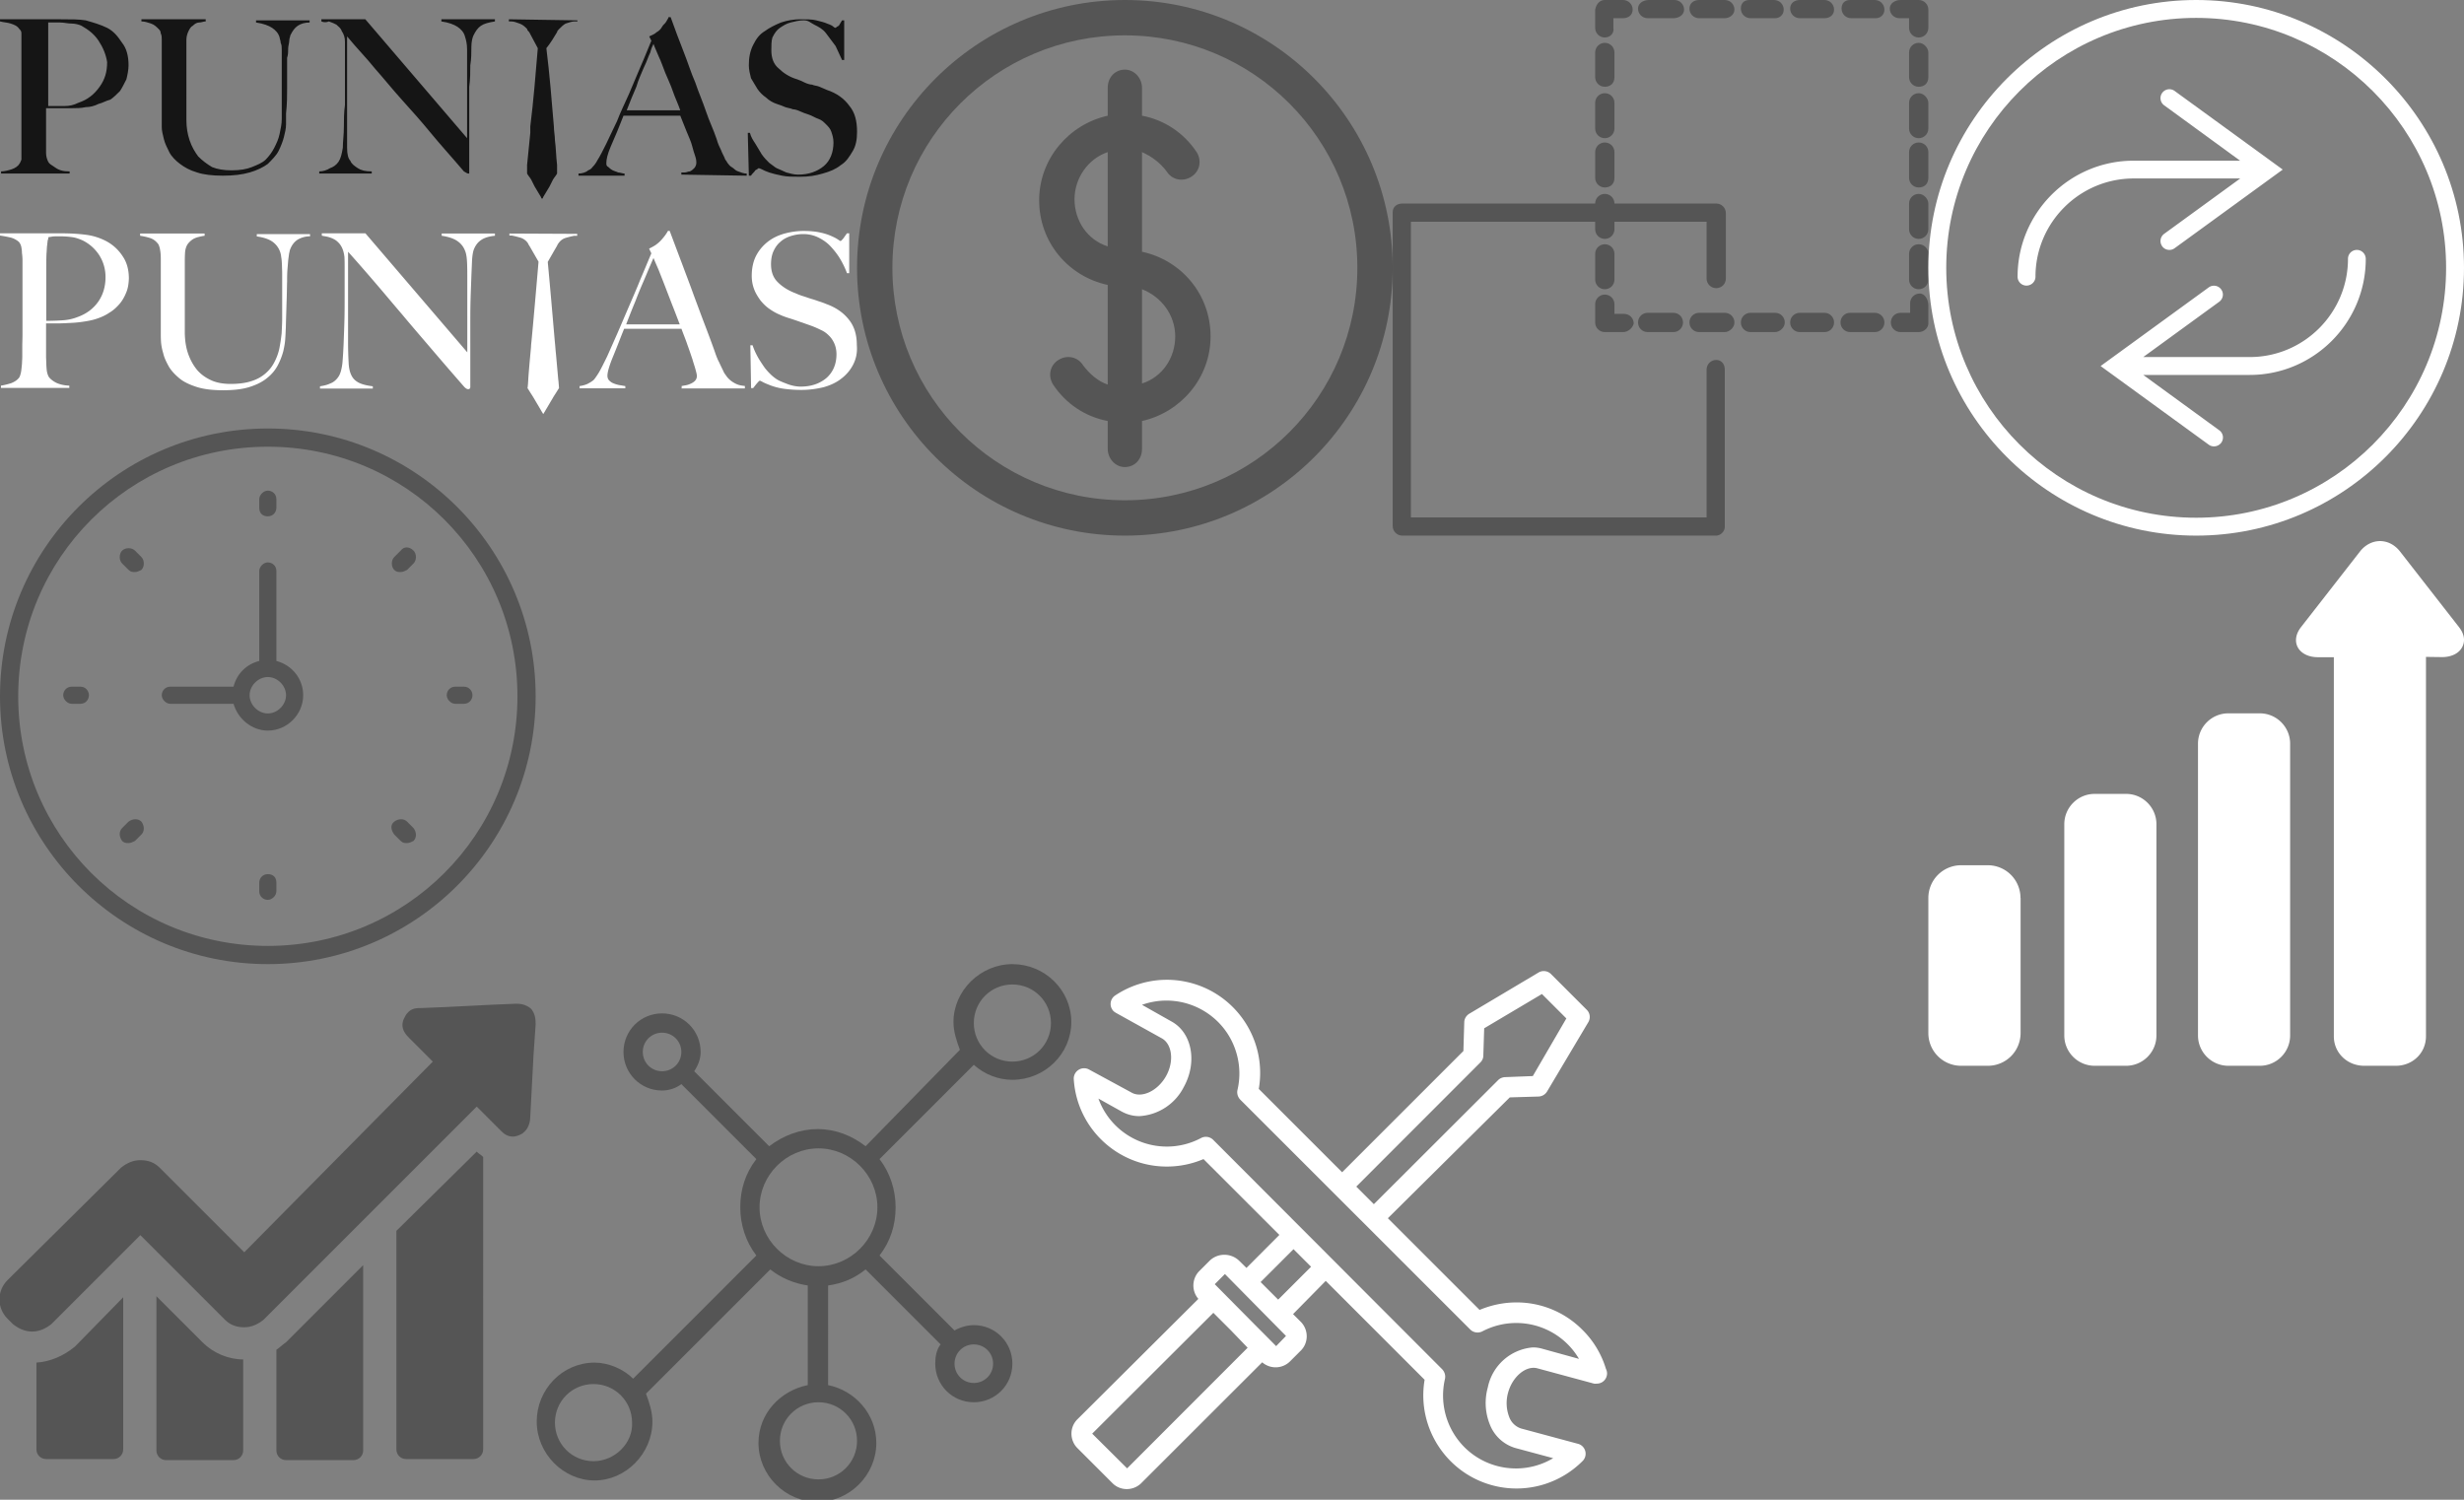<?xml version="1.0" encoding="utf-8"?><svg width="230" height="140" viewBox="0 0 230 140" xmlns="http://www.w3.org/2000/svg" xmlns:xlink="http://www.w3.org/1999/xlink"><rect x="0" y="0" width="230" height="140" fill="#808080" stroke="none"/><svg id="clock" viewBox="0 0 50 50" width="50" height="50" y="40" xmlns="http://www.w3.org/2000/svg"><style>.ast0{fill:#555}</style><path class="ast0" d="M25 0C11.2 0 0 11.2 0 25s11.2 25 25 25 25-11.2 25-25S38.8 0 25 0zm0 48.3C12.1 48.3 1.7 37.9 1.7 25S12.1 1.7 25 1.7 48.3 12.1 48.3 25 37.9 48.3 25 48.3z"/><path class="ast0" d="M25.8 21.7v-8.4c0-.5-.4-.8-.8-.8s-.8.4-.8.8v8.4c-1.2.3-2.1 1.2-2.4 2.4h-5.9c-.5 0-.8.4-.8.8s.4.8.8.8h5.9c.4 1.4 1.7 2.5 3.2 2.5 1.8 0 3.3-1.5 3.3-3.3 0-1.5-1-2.8-2.5-3.2zm-.8 4.9c-.9 0-1.7-.8-1.7-1.7s.8-1.7 1.7-1.7 1.7.8 1.7 1.7-.8 1.7-1.7 1.7zM25 8.2c.5 0 .8-.4.8-.8v-.8c0-.5-.4-.8-.8-.8s-.8.4-.8.8v.8c0 .5.3.8.8.8zM25 41.6c-.5 0-.8.4-.8.8v.8c0 .5.4.8.8.8s.8-.4.8-.8v-.8c0-.5-.3-.8-.8-.8zM43.3 24.1h-.8c-.5 0-.8.4-.8.8s.4.8.8.8h.8c.5 0 .8-.4.8-.8s-.3-.8-.8-.8zM7.5 24.1h-.8c-.5 0-.8.4-.8.8s.4.8.8.8h.8c.5 0 .8-.4.8-.8s-.3-.8-.8-.8zM37.4 11.4l-.6.6c-.3.3-.3.9 0 1.2.2.2.4.2.6.2s.4-.1.6-.2l.6-.6c.3-.3.3-.9 0-1.2-.4-.4-.9-.4-1.2 0zM12 36.7l-.6.6c-.3.3-.3.8 0 1.2.2.2.4.2.6.2s.4-.1.6-.2l.6-.6c.3-.3.3-.8 0-1.2-.3-.3-.8-.3-1.2 0zM38 36.7c-.3-.3-.8-.3-1.2 0s-.3.8 0 1.2l.6.6c.2.2.4.2.6.2s.4-.1.6-.2c.3-.3.3-.8 0-1.2l-.6-.6zM12.6 11.4c-.3-.3-.9-.3-1.2 0s-.3.9 0 1.2l.6.6c.2.2.4.2.6.2s.4-.1.6-.2c.3-.3.3-.9 0-1.2l-.6-.6z"/></svg><svg id="coin" viewBox="0 0 50 50" width="50" height="50" x="80" xmlns="http://www.w3.org/2000/svg"><style>.bst0{fill:#555}</style><path class="bst0" d="M25 0C11.2 0 0 11.2 0 25s11.2 25 25 25 25-11.2 25-25S38.8 0 25 0zm0 46.7C13 46.7 3.3 37 3.3 25S13 3.3 25 3.3 46.7 13 46.7 25 37 46.7 25 46.7z"/><path class="bst0" d="M26.6 23.5v-9.3c.9.4 1.7 1 2.3 1.8.5.8 1.5 1 2.3.5s1-1.5.5-2.3c-1.2-1.8-3-3-5.1-3.4V8.2c0-.9-.7-1.7-1.6-1.7s-1.6.7-1.6 1.7v2.6c-3.6.8-6.4 4-6.4 7.9s2.7 7.1 6.4 7.9v9.3c-.9-.3-1.7-1-2.3-1.8-.5-.8-1.5-1-2.3-.5s-1 1.5-.5 2.3c1.2 1.8 3 3 5.1 3.4v2.6c0 .9.7 1.7 1.6 1.7s1.6-.7 1.6-1.7v-2.6c3.6-.8 6.4-4 6.4-7.9s-2.7-7.1-6.4-7.9zm-6.3-4.9c0-2 1.3-3.8 3.1-4.4V23c-1.9-.6-3.1-2.4-3.1-4.4zm6.3 17.2V27c1.8.7 3.1 2.4 3.1 4.4s-1.2 3.8-3.1 4.4z"/></svg><svg id="duplicate" viewBox="0 0 50 50" width="50" height="50" x="130" xmlns="http://www.w3.org/2000/svg"><style>.cst0{fill:#555}</style><path class="cst0" d="M30.2 50H.9c-.5 0-.9-.4-.9-.9V19.8c0-.5.4-.8.9-.8h29.3c.5 0 .9.4.9.9V26c0 .5-.4.9-.9.9s-.9-.4-.9-.9v-5.3H1.7v27.6h27.6V34.5c0-.5.4-.9.9-.9s.8.4.8.9v14.7c0 .4-.4.8-.8.8zM49.1 31h-1.7c-.5 0-.9-.4-.9-.9s.4-.9.9-.9h.9v-.9c0-.5.4-.9.9-.9s.8.6.8 1.1v1.7c0 .4-.4.8-.9.8zM45 31h-2.3c-.5 0-.9-.4-.9-.9s.4-.9.9-.9H45c.5 0 .9.4.9.9s-.4.9-.9.9zm-4.7 0H38c-.5 0-.9-.4-.9-.9s.4-.9.9-.9h2.3c.5 0 .9.4.9.9s-.4.9-.9.9z"/><path class="cst0" d="M35.7 31h-2.3c-.5 0-.9-.4-.9-.9s.4-.9.9-.9h2.3c.5 0 .9.4.9.9s-.5.9-.9.9zM31 31h-2.4c-.5 0-.9-.4-.9-.9s.4-.9.9-.9H31c.5 0 .9.4.9.9s-.5.9-.9.9zm-4.8 0h-2.4c-.5 0-.9-.4-.9-.9s.4-.9.9-.9h2.4c.5 0 .9.4.9.9s-.4.9-.9.9zM21.5 31h-1.7c-.5 0-.9-.4-.9-.9v-1.7c0-.5.4-.9.9-.9s.9.4.9.9v.9h.9c.5 0 .9.4.9.9-.1.4-.5.8-1 .8zM19.8 27c-.5 0-.9-.4-.9-.9v-2.4c0-.5.4-.9.9-.9s.9.4.9.9v2.4c0 .5-.4.9-.9.9zm0-4.7c-.5 0-.9-.4-.9-.9V19c0-.5.4-.9.9-.9s.9.4.9.9v2.4c0 .5-.4.9-.9.9zM19.8 17.5c-.5 0-.9-.4-.9-.9v-2.4c0-.5.4-.9.9-.9s.9.4.9.9v2.4c0 .6-.4.9-.9.9zm0-4.6c-.5 0-.9-.4-.9-.9V9.6c0-.5.4-.9.9-.9s.9.4.9.9V12c0 .5-.4.9-.9.9zm0-4.8c-.5 0-.9-.4-.9-.9V4.9c0-.5.4-.9.9-.9s.9.4.9.9v2.3c0 .6-.4.9-.9.9zM19.8 3.5c-.5 0-.9-.4-.9-.9V.9c.1-.5.4-.9.9-.9h1.7c.5 0 .9.4.9.9s-.4.8-.9.8h-.9v.9c.1.5-.3.9-.8.9zM31 1.7h-2.4c-.5 0-.9-.4-.9-.9s.4-.8.9-.8H31c.5 0 .9.4.9.9s-.5.8-.9.8zm-4.8 0h-2.4c-.5 0-.9-.4-.9-.9s.5-.8 1-.8h2.4c.5 0 .9.4.9.9s-.5.8-1 .8zM45.1 1.7h-2.3c-.5 0-.9-.4-.9-.9s.3-.8.8-.8H45c.5 0 .9.4.9.9s-.4.8-.8.8zm-4.8 0H38c-.5 0-.9-.4-.9-.9s.4-.8.9-.8h2.3c.5 0 .9.4.9.9s-.4.8-.9.8zm-4.6 0h-2.3c-.5 0-.9-.4-.9-.9s.3-.8.8-.8h2.3c.5 0 .9.4.9.9s-.4.8-.8.8zM49.1 3.5c-.5 0-.9-.4-.9-.9v-.9h-.9c-.5 0-.9-.4-.9-.9s.5-.8 1-.8h1.7c.5 0 .9.4.9.9v1.7c0 .5-.4.9-.9.9zM49.1 12.9c-.5 0-.9-.4-.9-.9V9.6c0-.5.4-.9.9-.9s.9.5.9.9V12c0 .5-.4.9-.9.9zm0-4.8c-.5 0-.9-.4-.9-.9V4.9c0-.5.4-.9.9-.9s.9.5.9.9v2.3c0 .6-.4.9-.9.9zM49.1 27c-.5 0-.9-.4-.9-.9v-2.4c0-.5.4-.9.9-.9s.9.4.9.9v2.4c0 .5-.4.9-.9.9zm0-4.7c-.5 0-.9-.4-.9-.9V19c0-.5.4-.9.9-.9s.9.5.9.9v2.4c0 .5-.4.9-.9.9zm0-4.8c-.5 0-.9-.4-.9-.9v-2.4c0-.5.4-.9.9-.9s.9.4.9.9v2.4c0 .6-.4.9-.9.9z"/></svg><svg id="line-chart" viewBox="0 0 50 50" width="50" height="50" y="90" xmlns="http://www.w3.org/2000/svg"><style>.dst0{fill:#555}</style><path class="dst0" d="M3.4 37.2v8.1c0 .5.4.9.9.9h6.3c.5 0 .9-.4.9-.9V31.1L7 35.7c-1.1.9-2.3 1.4-3.6 1.5zM14.6 31v14.4c0 .5.4.9.9.9h6.3c.5 0 .9-.4.9-.9v-8.5c-1.4 0-2.8-.6-3.8-1.6L14.6 31zM25.8 36v9.4c0 .5.4.9.9.9H33c.5 0 .9-.4.9-.9V28.1l-7.2 7.2c-.3.2-.6.5-.9.7zM44.5 17.5L37 24.9v20.4c0 .5.4.9.9.9h6.3c.5 0 .9-.4.9-.9V18c-.2-.2-.4-.3-.5-.4l-.1-.1z"/><path class="dst0" d="M49.6 4.2c-.3-.3-.8-.5-1.3-.5h-.2c-2.9.1-5.8.3-8.8.4-.4 0-.9 0-1.3.5-.1.1-.2.3-.3.5-.4.9.2 1.5.5 1.8l.7.7 1.5 1.5-17.6 17.8-7.9-7.9c-.5-.5-1.1-.7-1.8-.7s-1.3.3-1.8.7L.7 29.5c-1 1-1 2.6 0 3.6l.5.5c.5.4 1.1.7 1.8.7s1.3-.3 1.8-.7l8.3-8.3 7.9 7.9c.5.5 1.1.7 1.8.7s1.3-.3 1.8-.7l19.9-19.9 2.2 2.2c.3.3.6.6 1.2.6.2 0 .5-.1.7-.2.2-.1.3-.2.4-.3.4-.4.5-1 .5-1.4l.3-5.7.2-2.9c0-.6-.1-1-.4-1.4z"/></svg><svg id="logo_black" viewBox="0 0 80 20" width="80" height="20" xmlns="http://www.w3.org/2000/svg"><style>.est0{fill:#151515}</style><g id="eLayer_3_1_"><path class="est0" d="M11.8 7.4c-.2.4-.4.8-.6 1.1-.3.3-.6.6-.9.8-.4.1-.7.3-1.1.4-.4.2-.8.3-1.2.3-.4.1-.9.1-1.3.1H4.3v4.2c0 .3.1.6.2.8.1.2.3.3.6.5.4.3.8.4 1.4.4v.2H.1V16c.3 0 .7-.1 1-.2.3-.1.6-.3.7-.5.1-.1.1-.2.2-.4v-.5-.7-.7-.8-1V10 5.1v-.7-.7-.6c0-.2-.1-.3-.2-.4-.2-.3-.5-.4-.8-.5-.3-.1-.6-.1-1-.2v-.2H5.7c.9 0 1.7 0 2.3.1.7.2 1.4.4 2 .7.6.3 1 .8 1.4 1.4.4.5.6 1.2.6 2.1 0 .4-.1.9-.2 1.3zM9.2 3.8c-.4-.6-.9-1-1.6-1.4-.2-.1-.6-.2-.9-.2-.4 0-.7-.1-1.1-.1H4.5V9.9H6c.5 0 .9-.1 1.3-.3.9-.3 1.5-.8 2-1.5s.7-1.4.7-2.3c-.1-.7-.4-1.4-.8-2zM27.8 2.4c-.3.2-.5.5-.7.9 0 .1-.1.3-.1.5s-.1.5-.1.7c0 .3 0 .6-.1.9v2.8c0 .7 0 1.5-.1 2.4v1c0 .4-.1.8-.2 1.2-.1.4-.3.9-.5 1.3s-.6.8-1 1.2c-.4.3-1 .6-1.7.8-.7.2-1.5.3-2.5.3s-1.8-.1-2.4-.3c-.7-.2-1.2-.5-1.6-.8-.4-.3-.8-.7-1-1.1-.2-.4-.4-.8-.5-1.2-.1-.4-.2-.8-.2-1.1v-.7-1.5-4.6-.7-.7c0-.2 0-.4-.1-.6 0-.2-.1-.3-.2-.4-.2-.2-.4-.4-.7-.5-.3-.1-.6-.2-.9-.2v-.2h6V2c-.2 0-.4.1-.6.1s-.4.1-.6.3c-.2.1-.3.3-.4.5-.1.2-.2.5-.2.8V11.2c0 .7.1 1.3.3 1.9.2.6.5 1.1.8 1.5.4.4.8.7 1.3 1 .5.2 1.1.3 1.8.3.8 0 1.4-.1 1.9-.3.5-.2 1-.4 1.3-.7.3-.3.6-.7.8-1.1.2-.4.4-.8.5-1.3.1-.5.2-.9.2-1.4V9.7v-1-.8-.8-.8-.8-.8c0-.3 0-.5-.1-.7 0-.2-.1-.4-.1-.5-.1-.4-.4-.7-.7-.9-.3-.2-.8-.4-1.5-.5v-.2h5v.2c-.4 0-.8.1-1.1.3zM44.9 2.4c-.3.2-.5.5-.7.9-.1.2-.2.6-.2 1.1 0 .5 0 1.1-.1 1.7 0 .6 0 1.3-.1 2v8.1h-.1c-.1 0-.2-.1-.4-.2-1.1-1.3-2.2-2.5-3.1-3.6s-1.8-2.1-2.7-3.1c-.9-1-1.7-2-2.5-2.9-.8-1-1.7-1.9-2.6-3v10.4c0 .6.1 1 .3 1.2.1.3.4.5.7.7.3.2.7.3 1.3.3v.2h-4.9V16c.3 0 .7-.1 1-.3.3-.1.6-.3.8-.6.2-.3.3-.7.4-1.3 0-.6.1-1.2.1-2 0-.6 0-1.3.1-2V7.3v-1-.7-.7-1c0-.4-.1-.7-.3-1-.1-.3-.3-.4-.5-.6-.2-.1-.4-.2-.7-.3-.2.1-.5.1-.7 0v-.2h4.1l9.5 11.1V6.1 4.6c0-.5-.1-.9-.2-1.2-.1-.4-.4-.7-.7-.9s-.8-.4-1.5-.5v-.2h5V2c-.6.1-1 .2-1.3.4zM63.6 16.3v-.2h.3c.2 0 .3-.1.5-.1.2-.1.3-.2.4-.3s.2-.3.2-.5c0-.1 0-.3-.1-.6s-.2-.6-.3-1c-.1-.4-.3-.8-.5-1.3l-.6-1.5h-5.3l-.6 1.5c-.2.5-.4.9-.6 1.4-.3.7-.4 1.2-.4 1.5 0 .2 0 .3.2.4.1.1.2.2.4.3.2.1.3.1.5.2.2 0 .4.1.6.1v.2H54v-.2c.3 0 .7-.1.9-.3.3-.1.4-.3.4-.3.1-.1.3-.3.5-.7.2-.3.5-.9.8-1.5.3-.6.6-1.3 1-2.1.3-.8.7-1.6 1.1-2.5s.7-1.7 1.1-2.6c.4-.9.7-1.7 1-2.4l-.2-.4c.2-.1.5-.2.7-.4.2-.1.4-.3.5-.5.1-.2.3-.3.4-.5s.2-.3.2-.4h.2c.4 1.1.8 2.2 1.2 3.2.4 1 .7 2 1.1 2.9.3.9.7 1.8 1 2.7s.7 1.7 1 2.6c.1.4.3.8.4 1 .1.3.3.6.4.9 0 0 .1.1.2.3.1.1.2.3.4.4s.3.3.6.4.5.2.8.2v.2l-6.1-.1zM61 4.1c-.1.2-.2.4-.3.8-.2.4-.3.8-.6 1.4-.2.5-.5 1.1-.7 1.8-.3.7-.6 1.4-.9 2.2h5c-.2-.6-.5-1.2-.7-1.8-.2-.6-.5-1.2-.7-1.7s-.4-1.1-.6-1.5c-.2-.5-.4-.9-.5-1.2zM79.6 14.1c-.3.5-.6 1-1.1 1.3-.5.4-1 .6-1.7.8-.7.2-1.3.3-2.1.3-.7 0-1.2 0-1.7-.1s-.9-.2-1.2-.3c-.3-.1-.5-.2-.7-.3-.2-.1-.3-.1-.3-.1s-.1.1-.3.2c-.1.2-.3.3-.4.5h-.2l-.1-4h.2c.1.4.3.7.5 1 .2.3.4.7.6 1 .2.3.5.6.7.8.3.2.5.4.7.5s.5.2.9.4c.4.1.7.2 1.1.2 1 0 1.8-.3 2.4-.8.6-.5.9-1.3.9-2.2 0-.4-.1-.7-.2-1-.1-.3-.3-.5-.5-.7-.2-.2-.4-.4-.7-.5-.3-.1-.6-.3-.9-.4s-.6-.2-.8-.3c-.2-.1-.5-.2-.7-.2-.2-.1-.4-.1-.7-.2-.2-.1-.5-.2-.8-.3-.3-.1-.7-.3-1-.6-.3-.2-.6-.5-.8-.8-.2-.3-.4-.7-.6-1-.1-.4-.2-.8-.2-1.2 0-.7.1-1.3.4-1.9s.6-1 1.1-1.3c.4-.3 1-.6 1.5-.8.6-.2 1.2-.3 1.8-.3.6 0 1.1 0 1.5.1.4.1.8.2 1 .3.3.1.5.2.6.3.1.1.2.1.2.1s.1-.1.3-.2c.1-.2.2-.3.3-.5h.2v3.7h-.2c-.2-.4-.4-.9-.6-1.3l-.9-1.2c-.3-.4-.7-.6-1.1-.8s-.5-.4-1-.4c-.4 0-.8.1-1.2.2-.4.1-.7.3-1 .5-.3.2-.5.5-.7.9-.1.3-.1.8-.1 1.2 0 .7.2 1.3.7 1.7.4.4 1 .8 1.7 1 .3.1.5.2.7.3.2.1.5.2.7.2.2.1.5.1.7.2.2.1.5.2.7.3.9.3 1.6.8 2.1 1.5.5.6.7 1.4.7 2.4 0 .7-.1 1.3-.4 1.8zM47.5 1.8V2h.2c.3 0 .5.1.8.2.3.1.5.3.7.5 0 .1.1.2.2.3l.8 1.5c-.2 2.4-.4 4.9-.7 7.3v.6l-.3 3v.8c.1.2.3.4.4.6l.3.6c.2.3.4.7.6 1 0 .1.1.1.1.2 0-.1.1-.1.1-.2.2-.3.4-.7.6-1l.3-.6c.1-.2.3-.4.4-.6v-.3-.5c-.1-.8-.1-1.6-.2-2.3 0-.4-.1-.9-.1-1.3-.2-2.4-.4-4.9-.7-7.3.4-.5.7-1 1-1.5 0-.1.1-.2.2-.3.2-.2.4-.4.6-.5.3-.1.6-.2.8-.2h.3v-.1l-6.4-.1z"/></g></svg><svg id="logo_white" viewBox="0 0 80 20" width="80" height="20" y="20" xmlns="http://www.w3.org/2000/svg"><style>.fst0{fill:#fff}</style><g id="fLayer_3"><path class="fst0" d="M11.78 7.31c-.16.4-.37.77-.63 1.07-.26.3-.56.58-.91.79-.34.23-.69.4-1.06.53-.37.14-.77.23-1.21.3-.42.07-.86.12-1.3.14-.44.02-.86.05-1.28.05H4.3v3.14c.02.42.02.79.05 1.09.02.3.09.56.21.77.12.16.33.35.63.51.3.16.74.28 1.28.3v.21H.09V16c.33-.05.65-.14.95-.23.3-.12.56-.28.72-.49.07-.07.12-.21.16-.37.05-.16.07-.35.09-.53.02-.21.05-.42.05-.65.02-.23.02-.44.02-.65v-.77c0-.33.02-.67.02-1.05v-1.19-5.01-.74c0-.26-.02-.49-.05-.7 0-.21-.03-.42-.07-.61-.05-.19-.12-.3-.19-.4-.21-.2-.47-.34-.77-.43C.7 2.11.37 2.04 0 1.99v-.21H5.71c.88 0 1.67.05 2.35.14.67.09 1.32.3 1.93.63.58.33 1.07.77 1.46 1.37.4.58.58 1.28.58 2.09-.02.46-.08.91-.25 1.3zM9.25 3.8c-.4-.6-.91-1.05-1.56-1.37-.33-.14-.65-.26-1.02-.3-.37-.05-.74-.07-1.12-.07-.28 0-.49 0-.65.02-.16.03-.28.05-.37.05-.02.07-.02.14-.04.21-.03.07-.05.14-.05.23-.02.09-.02.23-.05.4-.02.16-.02.4-.05.72-.02.46-.02 1.05-.02 1.7v4.56c.56 0 1.07-.02 1.53-.05.49-.03.94-.13 1.35-.29.86-.3 1.51-.79 1.98-1.46.46-.67.67-1.44.67-2.28 0-.77-.21-1.46-.6-2.07zM27.77 2.38c-.28.19-.51.46-.67.86-.05.09-.07.26-.12.46-.02.21-.07.46-.09.74-.02.28-.05.58-.07.88-.02.34-.02.64-.02.95-.02.58-.02 1.21-.05 1.93-.02.72-.05 1.51-.07 2.42-.02.26-.02.58-.05.95-.02.4-.09.79-.19 1.23-.12.44-.28.86-.51 1.3s-.56.84-1 1.19c-.42.35-.98.63-1.65.84-.67.21-1.49.3-2.46.3-.95 0-1.77-.09-2.44-.3-.65-.21-1.21-.46-1.63-.81s-.77-.72-1-1.12c-.23-.42-.42-.81-.51-1.21-.12-.4-.19-.77-.21-1.09-.02-.33-.02-.58-.02-.74V9.7 5.06v-.72c0-.23 0-.46-.02-.67-.02-.21-.05-.4-.09-.56-.05-.16-.09-.3-.19-.4-.19-.23-.42-.4-.7-.49s-.58-.16-.93-.21V1.8h6.02v.21c-.19.02-.4.07-.6.12s-.42.14-.58.26c-.16.12-.33.28-.44.46-.12.21-.19.46-.21.77-.02.35-.02.65-.02.93v6.59c.02.72.12 1.35.33 1.93.21.58.49 1.07.84 1.49.37.42.81.72 1.32.95.51.23 1.12.33 1.79.33.77 0 1.42-.09 1.93-.26.53-.16.98-.42 1.32-.72.35-.3.63-.65.84-1.07.21-.4.37-.84.46-1.28.09-.46.16-.93.21-1.39.02-.46.05-.93.05-1.39v-.98-.81-.79-.81-.81c0-.28-.02-.56-.02-.81-.02-.26-.02-.49-.07-.72a1.954 1.954 0 0 0-.82-1.44c-.33-.23-.81-.4-1.46-.49v-.22h4.97v.21c-.47 0-.87.14-1.17.32zM44.95 2.38c-.3.19-.53.46-.7.86-.09.21-.16.58-.19 1.12-.02.53-.05 1.12-.07 1.74-.02.58-.05 1.25-.07 2.05-.02.79-.02 1.63-.02 2.51V16.14c0 .05-.02.09-.05.14-.02.02-.09.05-.14.05-.12 0-.23-.07-.37-.21-1.14-1.3-2.18-2.51-3.11-3.6s-1.84-2.14-2.67-3.14c-.86-1-1.67-1.98-2.49-2.93a175.3 175.3 0 0 0-2.58-2.95v8.46c0 .67.02 1.3.05 1.84.02.56.12.95.26 1.23.14.3.37.53.7.7.33.16.74.26 1.3.33v.21h-4.93v-.21c.33-.05.65-.12.95-.26.33-.12.58-.35.77-.63.19-.28.3-.7.37-1.25.05-.56.09-1.21.12-1.98.02-.58.05-1.25.07-2.05.02-.79.02-1.63.02-2.51v-.95-.74-.74c0-.28 0-.6-.02-.98-.05-.4-.14-.7-.28-.95-.14-.26-.33-.44-.51-.58-.21-.14-.42-.23-.65-.3s-.46-.09-.67-.14v-.22h4.07l9.51 11.11V6.1c0-.53 0-1.05-.02-1.53-.02-.49-.07-.88-.19-1.16-.14-.37-.37-.67-.72-.91s-.84-.4-1.46-.49V1.8h4.97v.21c-.56.05-.98.19-1.25.37zM63.63 16.24v-.21c.05 0 .14-.02.3-.05.16-.02.33-.07.49-.14.16-.07.33-.16.44-.28.12-.12.19-.28.19-.46 0-.12-.05-.33-.12-.58-.07-.28-.19-.6-.3-1-.14-.4-.28-.84-.46-1.32-.16-.49-.37-.98-.56-1.51h-5.35c-.21.51-.4 1-.58 1.46s-.37.93-.56 1.39c-.28.72-.42 1.23-.42 1.53 0 .16.05.33.16.44s.23.21.42.28c.16.07.35.12.53.16.19.02.37.07.56.09v.21H54.1v-.21c.35-.05.65-.14.88-.28.26-.14.4-.26.44-.3.09-.09.26-.33.46-.65.21-.35.46-.86.79-1.53l.95-2.14c.35-.81.7-1.63 1.07-2.49.37-.86.74-1.7 1.09-2.58.37-.86.7-1.67 1.02-2.42l-.21-.44c.23-.12.46-.23.65-.37.19-.14.37-.3.51-.46.14-.16.28-.33.37-.46s.19-.28.23-.37h.16c.42 1.12.81 2.16 1.19 3.16.37 1 .74 1.95 1.07 2.88.35.93.67 1.81 1 2.67.33.86.65 1.72.95 2.56.14.42.28.77.42 1.02.12.28.28.58.44.93.02.05.09.14.19.28.09.14.21.28.37.42.16.14.35.26.58.37s.49.16.81.19v.23H63.6v-.02zM61 4.08l-.35.81c-.16.37-.35.84-.58 1.37-.23.53-.49 1.14-.74 1.81-.28.67-.58 1.42-.88 2.21h5c-.23-.6-.46-1.21-.7-1.81-.23-.6-.46-1.19-.67-1.74s-.42-1.07-.6-1.53c-.2-.47-.36-.82-.48-1.12zM79.64 14.03c-.26.51-.63.95-1.09 1.3-.46.37-1.02.63-1.65.81-.65.16-1.35.26-2.11.26-.65 0-1.21-.05-1.7-.12-.46-.07-.86-.19-1.16-.3-.3-.12-.53-.21-.7-.3-.16-.09-.26-.14-.3-.14-.05 0-.12.07-.26.23s-.26.33-.37.46h-.19l-.07-4h.21c.12.37.28.72.46 1.05.19.35.4.65.6.95.21.3.46.56.7.79.26.23.49.4.72.51s.53.23.91.37c.37.12.74.19 1.09.19 1 0 1.79-.28 2.42-.81.6-.53.93-1.28.93-2.21 0-.37-.07-.7-.19-.98a2.33 2.33 0 0 0-.49-.74c-.21-.21-.44-.4-.74-.53-.28-.14-.58-.28-.91-.4s-.6-.21-.84-.3c-.23-.07-.46-.16-.67-.23-.21-.07-.42-.14-.65-.21-.21-.07-.49-.16-.79-.3-.35-.14-.67-.33-1-.56s-.6-.51-.84-.81c-.23-.33-.44-.65-.58-1.05-.14-.37-.21-.79-.21-1.21 0-.72.14-1.35.4-1.86s.63-.95 1.07-1.3c.44-.35.95-.6 1.53-.77.58-.16 1.19-.26 1.84-.26.6 0 1.12.05 1.53.14.42.09.79.21 1.05.33.28.12.49.23.63.33.14.09.21.14.23.14.05 0 .12-.07.26-.23.12-.16.23-.33.35-.49h.21V5.5h-.21c-.16-.44-.37-.88-.63-1.32-.26-.44-.56-.81-.88-1.16s-.72-.63-1.14-.84-.91-.33-1.42-.33c-.42 0-.81.07-1.19.19-.37.12-.7.3-.95.53-.28.23-.49.53-.65.88-.16.35-.23.77-.23 1.21 0 .72.21 1.28.65 1.7.42.42.98.77 1.65 1.02.26.12.51.21.74.28.23.07.46.16.7.23.23.07.46.14.7.23.23.07.49.16.72.26.91.33 1.6.81 2.11 1.46.51.63.74 1.42.74 2.37.06.73-.08 1.31-.34 1.82zM47.55 1.8v.19H47.78c.26.05.53.12.84.21.26.09.49.26.65.49.05.09.09.19.16.28l.84 1.46c-.21 2.44-.42 4.9-.65 7.34-.02.21-.05.42-.05.6-.09 1-.19 2.02-.26 3.04 0 .14-.02.26-.02.4-.02.14-.02.28-.05.42.14.21.26.42.4.63.12.19.23.37.35.58.21.35.4.67.6 1.02.05.07.07.12.12.19.05-.07.07-.12.12-.19.19-.33.4-.67.6-1.02.12-.19.23-.4.35-.58.14-.21.26-.42.4-.63 0-.09-.02-.21-.02-.3-.02-.16-.02-.33-.05-.49l-.21-2.35c-.05-.44-.07-.86-.12-1.3-.21-2.44-.42-4.9-.65-7.34.28-.49.56-.98.84-1.46.05-.09.09-.19.16-.28.16-.23.37-.4.63-.49.3-.09.58-.16.84-.21h.28v-.18l-6.33-.03z"/></g></svg><svg id="network" viewBox="0 0 50 50" width="50" height="50" x="50" y="90" xmlns="http://www.w3.org/2000/svg"><style>.gst0{fill:#555}</style><path class="gst0" d="M44.5 0c-3 0-5.5 2.5-5.5 5.4 0 .9.3 1.8.6 2.6l-8.8 9c-1.3-1-2.8-1.6-4.5-1.6-1.6 0-3.2.6-4.5 1.6l-7-7c.4-.6.6-1.2.6-1.8 0-2-1.6-3.6-3.6-3.6S8.2 6.2 8.2 8.2s1.6 3.6 3.6 3.6c.6 0 1.3-.2 1.8-.6l7 7c-1 1.3-1.5 2.8-1.5 4.5 0 1.6.5 3.2 1.5 4.5L9.1 38.7c-.9-.9-2.3-1.5-3.6-1.5-3 0-5.4 2.5-5.4 5.5s2.5 5.5 5.4 5.5 5.4-2.5 5.4-5.5c0-.9-.3-1.8-.6-2.6l11.6-11.6c1 .8 2.2 1.3 3.5 1.5v9.3c-2.5.5-4.6 2.6-4.6 5.4 0 3 2.5 5.5 5.5 5.5s5.5-2.5 5.5-5.5c0-2.7-2-4.9-4.5-5.4V30c1.4-.2 2.5-.7 3.5-1.5l7 7c-.4.5-.5 1.2-.5 1.8 0 2 1.6 3.6 3.6 3.6s3.6-1.6 3.6-3.6-1.6-3.6-3.6-3.6c-.6 0-1.3.2-1.8.5l-7-7c1-1.3 1.5-2.8 1.5-4.5 0-1.6-.5-3.2-1.5-4.5l8.8-8.8c1 .9 2.3 1.4 3.6 1.4 3 0 5.5-2.4 5.5-5.4S47.5 0 44.5 0zM10 8.2c0-1 .8-1.8 1.8-1.8s1.8.8 1.8 1.8-.8 1.8-1.8 1.8S10 9.2 10 8.2zM5.4 46.4c-2 0-3.6-1.6-3.6-3.6s1.6-3.6 3.6-3.6S9 40.8 9 42.8c.1 1.9-1.6 3.6-3.6 3.6zM30 44.5c0 2-1.6 3.6-3.6 3.6s-3.6-1.6-3.6-3.6 1.6-3.6 3.6-3.6 3.6 1.6 3.6 3.6zm-3.6-16.3c-3 0-5.5-2.5-5.5-5.5s2.5-5.5 5.5-5.5 5.5 2.5 5.5 5.5-2.5 5.5-5.5 5.5zm16.3 9.1c0 1-.8 1.8-1.8 1.8s-1.8-.8-1.8-1.8.8-1.8 1.8-1.8 1.8.8 1.8 1.8zm1.8-28.2c-2 0-3.6-1.6-3.6-3.6s1.6-3.6 3.6-3.6 3.6 1.6 3.6 3.6-1.6 3.6-3.6 3.6z"/></svg><svg id="services_implement-icon" viewBox="0 0 50 50" width="50" height="50" x="100" y="90" xmlns="http://www.w3.org/2000/svg"><style>.hst0{fill:#fff}</style><path class="hst0" d="M49.9 37.77a8.586 8.586 0 0 0-2.2-3.64 8.63 8.63 0 0 0-6.15-2.55c-1.18 0-2.34.24-3.44.7l-8.56-8.56 11.38-11.28 2.69-.08a.97.97 0 0 0 .79-.47l3.85-6.47c.22-.37.17-.85-.15-1.16L44.78.93a.955.955 0 0 0-1.16-.15l-6.47 3.85c-.28.17-.46.46-.47.79l-.08 2.69-11.32 11.32-7.78-7.78c.82-4.74-2.36-9.24-7.1-10.06-2.2-.38-4.45.1-6.31 1.34-.44.3-.55.89-.26 1.32.08.13.2.22.32.29l4.32 2.4c.95.55 1.14 2.16.37 3.52-.77 1.37-2.25 2.07-3.2 1.54l-4-2.17a.965.965 0 0 0-1.41.91c.3 4.79 4.43 8.44 9.23 8.14.99-.06 1.96-.29 2.88-.68l7.08 7.08-3.07 3.08-.69-.68c-.77-.73-1.98-.73-2.74 0l-.95.95c-.72.7-.77 1.86-.11 2.62L.6 42.46c-.76.72-.78 1.93-.06 2.69l.06.06 3.21 3.21c.72.76 1.93.78 2.69.06l.06-.06 11.26-11.25c.76.66 1.91.62 2.62-.11l.95-.95c.76-.72.78-1.93.06-2.69l-.06-.06-.69-.69 3.05-3.1 9.23 9.23c-.8 4.74 2.4 9.23 7.14 10.03 2.8.47 5.66-.46 7.65-2.49a.962.962 0 0 0-.43-1.55l-5.35-1.44a1.76 1.76 0 0 1-1.12-1.09c-.27-.71-.31-1.5-.1-2.25.4-1.49 1.66-2.56 2.73-2.28l5.29 1.43c.09.01.18.01.25 0 .53.01.96-.41.97-.94 0-.16-.04-.31-.11-.45zM38.19 9.17c.18-.18.27-.4.27-.64l.08-2.54 5.39-3.2 2.28 2.28-3.13 5.38-2.59.1c-.24.01-.48.11-.64.27L28.24 22.41l-1.64-1.64 11.59-11.6zM5.21 47.07l-3.26-3.24 11.31-11.28 1.64 1.64 1.56 1.62L5.21 47.07zm13.91-11.41l-1.26-1.27-.49-.49-3.98-4.02.95-.95 5.7 5.78-.92.95zm.19-4.34l-1.64-1.64 3.07-3.07 1.64 1.64-3.07 3.07zm24.64 4.58c-.28-.08-.58-.12-.87-.12a4.675 4.675 0 0 0-4.2 3.73 5.37 5.37 0 0 0 .19 3.47 3.658 3.658 0 0 0 2.38 2.19l3.53.95c-3.22 1.92-7.4.87-9.32-2.36a6.83 6.83 0 0 1-.78-5.04c.07-.32-.03-.65-.25-.89L13.22 16.38a.969.969 0 0 0-1.12-.14 6.791 6.791 0 0 1-9.57-3.69l2.17 1.21c.51.28 1.07.43 1.65.43 1.76-.1 3.34-1.13 4.14-2.7 1.29-2.31.79-5.06-1.11-6.12L6.6 3.8c3.53-1.26 7.43.58 8.69 4.12.44 1.23.52 2.56.22 3.83-.07.32.03.65.25.89l21.48 21.47c.29.29.74.36 1.11.18.99-.52 2.08-.79 3.18-.79 2.41 0 4.64 1.27 5.86 3.35l-3.44-.95z"/></svg><svg id="services_maintain-icon" viewBox="0 0 50 50" width="50" height="50" x="180" xmlns="http://www.w3.org/2000/svg"><style>.ist0{fill:#fff}</style><path class="ist0" d="M29.1 16.67l-7.09 5.16a.83.83 0 0 0-.18 1.16c.16.23.42.34.67.34.17 0 .34-.05.49-.16l10.09-7.34-10.09-7.34a.83.83 0 0 0-.98 1.34L29.1 15h-9.94c-5.97 0-10.83 4.86-10.83 10.83 0 .46.37.83.83.83s.84-.37.84-.83c0-5.05 4.11-9.17 9.17-9.17h9.93z"/><path class="ist0" d="M25 0C11.22 0 0 11.22 0 25s11.22 25 25 25 25-11.22 25-25S38.78 0 25 0zm0 48.33C12.13 48.33 1.67 37.87 1.67 25S12.13 1.67 25 1.67 48.33 12.13 48.33 25 37.87 48.33 25 48.33z"/><path class="ist0" d="M40 23.33c-.46 0-.83.37-.83.83 0 5.05-4.11 9.17-9.17 9.17h-9.94l7.09-5.16c.37-.27.46-.79.18-1.16a.83.83 0 0 0-1.16-.18l-10.09 7.34 10.09 7.34c.15.11.32.16.49.16.26 0 .51-.12.68-.34a.83.83 0 0 0-.18-1.16L20.06 35H30c5.97 0 10.83-4.86 10.83-10.83 0-.46-.37-.84-.83-.84z"/></svg><svg id="services_upgrade-icon" viewBox="0 0 50 50" width="50" height="50" x="180" y="50" xmlns="http://www.w3.org/2000/svg"><style>.jst0{fill:#fff}</style><path class="jst0" d="M21.29 26.94c0-1.56-1.27-2.83-2.83-2.83h-2.94c-1.56 0-2.83 1.27-2.83 2.83v19.72c0 1.56 1.27 2.83 2.83 2.83h2.94c1.56 0 2.83-1.27 2.83-2.83V26.94zM8.6 33.82a3.05 3.05 0 0 0-3.05-3.05h-2.5A3.056 3.056 0 0 0 0 33.82v12.62a3.05 3.05 0 0 0 3.05 3.05h2.51a3.05 3.05 0 0 0 3.05-3.05V33.82zM33.77 19.42c0-1.56-1.27-2.83-2.83-2.83H28c-1.56 0-2.83 1.27-2.83 2.83v27.24c0 1.56 1.27 2.83 2.83 2.83h2.94c1.56 0 2.83-1.27 2.83-2.83V19.42zM49.54 8.55l-5.52-7.08c-.48-.61-1.15-.96-1.86-.96-.7 0-1.38.35-1.86.96l-5.52 7.08c-.47.61-.59 1.27-.32 1.83.3.6 1 .97 1.9.97h1.49v35.39c0 1.56 1.27 2.75 2.83 2.75h2.96c1.56 0 2.81-1.19 2.81-2.75V11.32l1.5.02c.89 0 1.61-.36 1.9-.97.28-.55.17-1.21-.31-1.82z"/></svg></svg>